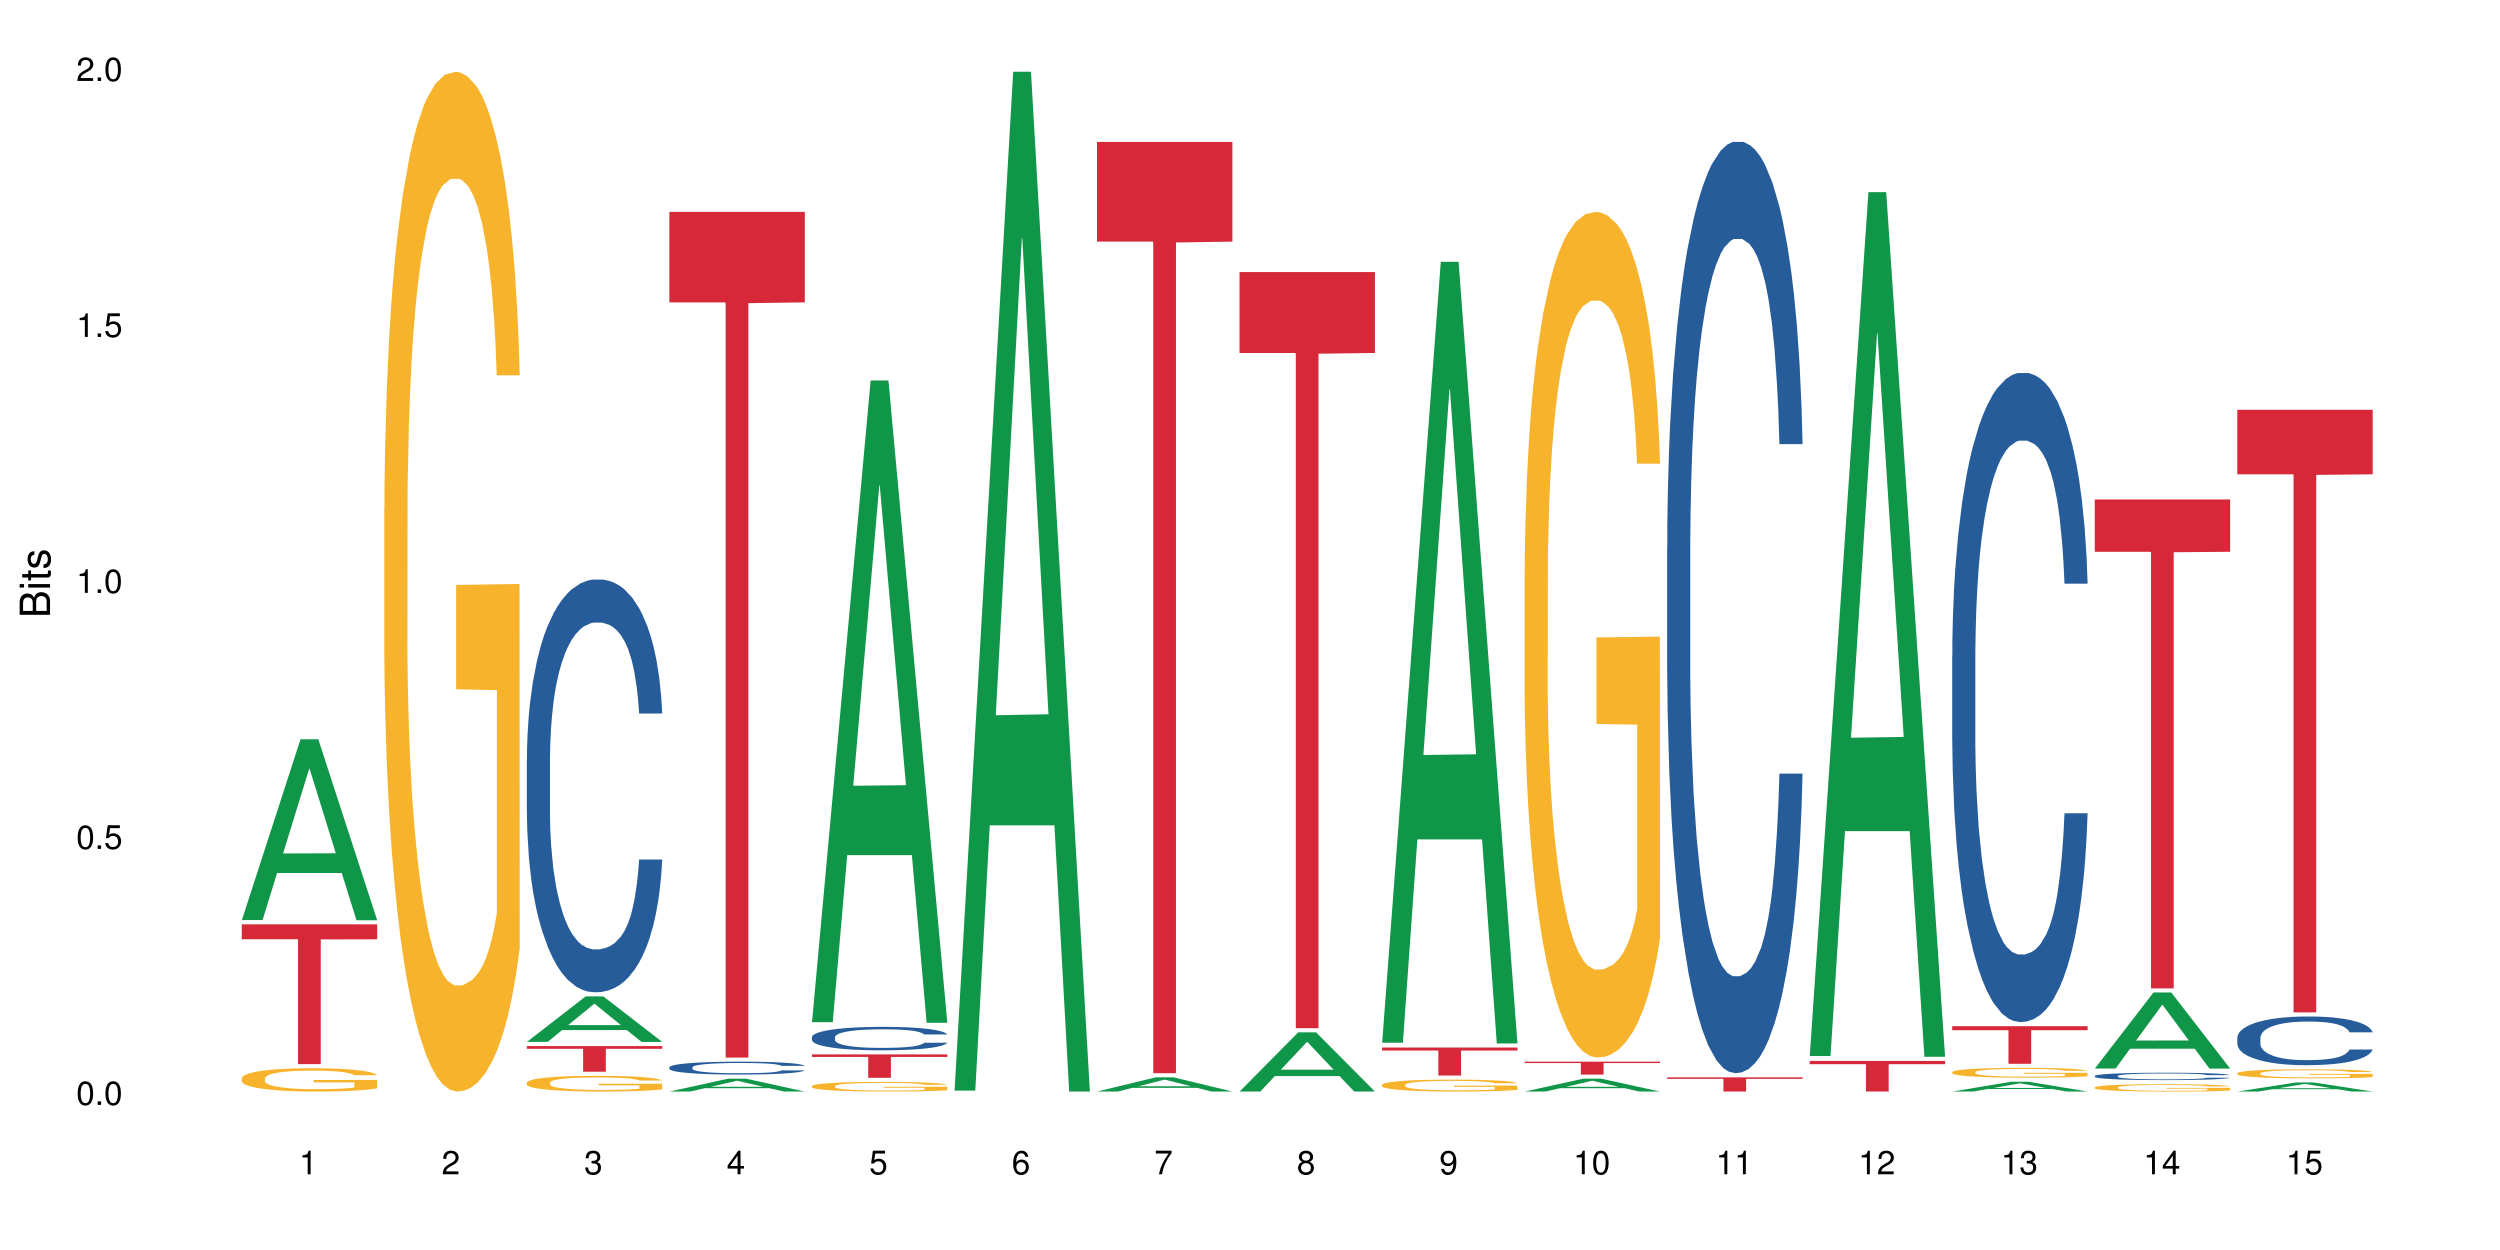 <?xml version="1.0" encoding="UTF-8"?>
<svg xmlns="http://www.w3.org/2000/svg" xmlns:xlink="http://www.w3.org/1999/xlink" width="720pt" height="360pt" viewBox="0 0 720 360" version="1.1">
<defs>
<g>
<symbol overflow="visible" id="glyph0-0">
<path style="stroke:none;" d=""/>
</symbol>
<symbol overflow="visible" id="glyph0-1">
<path style="stroke:none;" d="M 2.641 -6.797 C 2 -6.797 1.422 -6.531 1.078 -6.047 C 0.641 -5.453 0.406 -4.547 0.406 -3.297 C 0.406 -1 1.188 0.219 2.641 0.219 C 4.078 0.219 4.859 -1 4.859 -3.234 C 4.859 -4.562 4.656 -5.438 4.203 -6.047 C 3.844 -6.531 3.281 -6.797 2.641 -6.797 Z M 2.641 -6.047 C 3.547 -6.047 4 -5.125 4 -3.312 C 4 -1.375 3.562 -0.484 2.625 -0.484 C 1.734 -0.484 1.281 -1.422 1.281 -3.281 C 1.281 -5.141 1.734 -6.047 2.641 -6.047 Z M 2.641 -6.047 "/>
</symbol>
<symbol overflow="visible" id="glyph0-2">
<path style="stroke:none;" d="M 1.828 -1 L 0.828 -1 L 0.828 0 L 1.828 0 Z M 1.828 -1 "/>
</symbol>
<symbol overflow="visible" id="glyph0-3">
<path style="stroke:none;" d="M 4.562 -6.797 L 1.062 -6.797 L 0.547 -3.094 L 1.328 -3.094 C 1.719 -3.562 2.047 -3.734 2.578 -3.734 C 3.484 -3.734 4.062 -3.109 4.062 -2.094 C 4.062 -1.125 3.484 -0.531 2.578 -0.531 C 1.828 -0.531 1.375 -0.906 1.188 -1.672 L 0.328 -1.672 C 0.453 -1.109 0.547 -0.844 0.75 -0.594 C 1.125 -0.078 1.828 0.219 2.594 0.219 C 3.969 0.219 4.922 -0.781 4.922 -2.219 C 4.922 -3.562 4.031 -4.484 2.719 -4.484 C 2.25 -4.484 1.859 -4.359 1.469 -4.062 L 1.734 -5.969 L 4.562 -5.969 Z M 4.562 -6.797 "/>
</symbol>
<symbol overflow="visible" id="glyph0-4">
<path style="stroke:none;" d="M 2.484 -4.844 L 2.484 0 L 3.328 0 L 3.328 -6.797 L 2.766 -6.797 C 2.469 -5.75 2.281 -5.609 0.984 -5.453 L 0.984 -4.844 Z M 2.484 -4.844 "/>
</symbol>
<symbol overflow="visible" id="glyph0-5">
<path style="stroke:none;" d="M 4.859 -0.828 L 1.281 -0.828 C 1.359 -1.391 1.672 -1.75 2.5 -2.234 L 3.469 -2.75 C 4.406 -3.266 4.906 -3.969 4.906 -4.812 C 4.906 -5.375 4.672 -5.906 4.266 -6.266 C 3.859 -6.625 3.375 -6.797 2.719 -6.797 C 1.859 -6.797 1.219 -6.5 0.844 -5.922 C 0.609 -5.562 0.5 -5.125 0.484 -4.438 L 1.328 -4.438 C 1.359 -4.906 1.406 -5.188 1.531 -5.406 C 1.75 -5.812 2.188 -6.062 2.703 -6.062 C 3.469 -6.062 4.031 -5.516 4.031 -4.781 C 4.031 -4.25 3.719 -3.797 3.125 -3.438 L 2.234 -2.938 C 0.812 -2.141 0.406 -1.5 0.328 0 L 4.859 0 Z M 4.859 -0.828 "/>
</symbol>
<symbol overflow="visible" id="glyph0-6">
<path style="stroke:none;" d="M 2.125 -3.125 L 2.578 -3.125 C 3.516 -3.125 3.984 -2.703 3.984 -1.891 C 3.984 -1.031 3.469 -0.531 2.578 -0.531 C 1.656 -0.531 1.203 -0.984 1.156 -1.969 L 0.312 -1.969 C 0.344 -1.422 0.438 -1.078 0.609 -0.766 C 0.953 -0.109 1.625 0.219 2.547 0.219 C 3.953 0.219 4.859 -0.609 4.859 -1.906 C 4.859 -2.766 4.516 -3.25 3.703 -3.516 C 4.344 -3.766 4.656 -4.25 4.656 -4.938 C 4.656 -6.109 3.875 -6.797 2.578 -6.797 C 1.203 -6.797 0.484 -6.047 0.453 -4.609 L 1.297 -4.609 C 1.312 -5.016 1.344 -5.25 1.453 -5.453 C 1.641 -5.828 2.062 -6.062 2.594 -6.062 C 3.344 -6.062 3.797 -5.625 3.797 -4.906 C 3.797 -4.422 3.609 -4.141 3.25 -3.984 C 3.016 -3.891 2.719 -3.844 2.125 -3.844 Z M 2.125 -3.125 "/>
</symbol>
<symbol overflow="visible" id="glyph0-7">
<path style="stroke:none;" d="M 3.141 -1.625 L 3.141 0 L 3.984 0 L 3.984 -1.625 L 4.984 -1.625 L 4.984 -2.391 L 3.984 -2.391 L 3.984 -6.797 L 3.359 -6.797 L 0.266 -2.516 L 0.266 -1.625 Z M 3.141 -2.391 L 1 -2.391 L 3.141 -5.359 Z M 3.141 -2.391 "/>
</symbol>
<symbol overflow="visible" id="glyph0-8">
<path style="stroke:none;" d="M 4.781 -5.031 C 4.609 -6.141 3.891 -6.797 2.844 -6.797 C 2.094 -6.797 1.422 -6.438 1.031 -5.828 C 0.609 -5.172 0.406 -4.344 0.406 -3.094 C 0.406 -1.953 0.578 -1.234 0.984 -0.625 C 1.359 -0.078 1.953 0.219 2.703 0.219 C 3.984 0.219 4.922 -0.734 4.922 -2.078 C 4.922 -3.344 4.062 -4.234 2.844 -4.234 C 2.172 -4.234 1.641 -3.969 1.281 -3.469 C 1.281 -5.125 1.828 -6.047 2.797 -6.047 C 3.391 -6.047 3.797 -5.672 3.938 -5.031 Z M 2.734 -3.484 C 3.547 -3.484 4.062 -2.922 4.062 -2 C 4.062 -1.156 3.484 -0.531 2.703 -0.531 C 1.922 -0.531 1.328 -1.188 1.328 -2.047 C 1.328 -2.891 1.906 -3.484 2.734 -3.484 Z M 2.734 -3.484 "/>
</symbol>
<symbol overflow="visible" id="glyph0-9">
<path style="stroke:none;" d="M 4.984 -6.797 L 0.438 -6.797 L 0.438 -5.969 L 4.109 -5.969 C 2.5 -3.656 1.828 -2.234 1.328 0 L 2.219 0 C 2.594 -2.172 3.453 -4.047 4.984 -6.094 Z M 4.984 -6.797 "/>
</symbol>
<symbol overflow="visible" id="glyph0-10">
<path style="stroke:none;" d="M 3.75 -3.578 C 4.453 -4 4.688 -4.344 4.688 -4.984 C 4.688 -6.047 3.844 -6.797 2.641 -6.797 C 1.438 -6.797 0.594 -6.047 0.594 -4.984 C 0.594 -4.359 0.828 -4.016 1.516 -3.578 C 0.734 -3.203 0.359 -2.641 0.359 -1.891 C 0.359 -0.641 1.297 0.219 2.641 0.219 C 3.984 0.219 4.922 -0.641 4.922 -1.875 C 4.922 -2.641 4.531 -3.203 3.75 -3.578 Z M 2.641 -6.047 C 3.359 -6.047 3.812 -5.625 3.812 -4.969 C 3.812 -4.344 3.344 -3.922 2.641 -3.922 C 1.922 -3.922 1.453 -4.344 1.453 -4.984 C 1.453 -5.625 1.922 -6.047 2.641 -6.047 Z M 2.641 -3.203 C 3.484 -3.203 4.062 -2.672 4.062 -1.875 C 4.062 -1.062 3.484 -0.531 2.625 -0.531 C 1.797 -0.531 1.219 -1.078 1.219 -1.875 C 1.219 -2.672 1.797 -3.203 2.641 -3.203 Z M 2.641 -3.203 "/>
</symbol>
<symbol overflow="visible" id="glyph0-11">
<path style="stroke:none;" d="M 0.516 -1.547 C 0.672 -0.438 1.406 0.219 2.438 0.219 C 3.188 0.219 3.859 -0.141 4.266 -0.75 C 4.688 -1.406 4.891 -2.25 4.891 -3.484 C 4.891 -4.625 4.703 -5.359 4.312 -5.953 C 3.938 -6.5 3.344 -6.797 2.594 -6.797 C 1.297 -6.797 0.359 -5.844 0.359 -4.516 C 0.359 -3.25 1.234 -2.344 2.453 -2.344 C 3.094 -2.344 3.562 -2.578 4.016 -3.109 C 4 -1.453 3.469 -0.531 2.5 -0.531 C 1.906 -0.531 1.484 -0.906 1.359 -1.547 Z M 2.578 -6.062 C 3.375 -6.062 3.969 -5.406 3.969 -4.531 C 3.969 -3.688 3.375 -3.094 2.547 -3.094 C 1.734 -3.094 1.234 -3.672 1.234 -4.578 C 1.234 -5.438 1.797 -6.062 2.578 -6.062 Z M 2.578 -6.062 "/>
</symbol>
<symbol overflow="visible" id="glyph1-0">
<path style="stroke:none;" d=""/>
</symbol>
<symbol overflow="visible" id="glyph1-1">
<path style="stroke:none;" d="M 0 -0.953 L 0 -4.891 C 0 -5.719 -0.234 -6.344 -0.734 -6.797 C -1.188 -7.234 -1.812 -7.469 -2.5 -7.469 C -3.547 -7.469 -4.188 -7 -4.625 -5.875 C -4.984 -6.672 -5.641 -7.094 -6.531 -7.094 C -7.156 -7.094 -7.734 -6.859 -8.141 -6.391 C -8.562 -5.938 -8.75 -5.344 -8.75 -4.5 L -8.75 -0.953 Z M -4.984 -2.062 L -7.766 -2.062 L -7.766 -4.219 C -7.766 -4.844 -7.688 -5.203 -7.453 -5.5 C -7.219 -5.812 -6.859 -5.969 -6.375 -5.969 C -5.906 -5.969 -5.531 -5.812 -5.297 -5.5 C -5.062 -5.203 -4.984 -4.844 -4.984 -4.219 Z M -0.984 -2.062 L -4 -2.062 L -4 -4.781 C -4 -5.328 -3.859 -5.688 -3.578 -5.953 C -3.297 -6.219 -2.922 -6.359 -2.484 -6.359 C -2.062 -6.359 -1.688 -6.219 -1.406 -5.953 C -1.109 -5.688 -0.984 -5.328 -0.984 -4.781 Z M -0.984 -2.062 "/>
</symbol>
<symbol overflow="visible" id="glyph1-2">
<path style="stroke:none;" d="M -6.281 -1.797 L -6.281 -0.797 L 0 -0.797 L 0 -1.797 Z M -8.75 -1.797 L -8.75 -0.797 L -7.484 -0.797 L -7.484 -1.797 Z M -8.75 -1.797 "/>
</symbol>
<symbol overflow="visible" id="glyph1-3">
<path style="stroke:none;" d="M -6.281 -3.047 L -6.281 -2.016 L -8.016 -2.016 L -8.016 -1.016 L -6.281 -1.016 L -6.281 -0.172 L -5.469 -0.172 L -5.469 -1.016 L -0.719 -1.016 C -0.078 -1.016 0.281 -1.453 0.281 -2.234 C 0.281 -2.469 0.25 -2.719 0.188 -3.047 L -0.641 -3.047 C -0.609 -2.922 -0.594 -2.766 -0.594 -2.562 C -0.594 -2.141 -0.719 -2.016 -1.156 -2.016 L -5.469 -2.016 L -5.469 -3.047 Z M -6.281 -3.047 "/>
</symbol>
<symbol overflow="visible" id="glyph1-4">
<path style="stroke:none;" d="M -4.531 -5.25 C -5.766 -5.25 -6.469 -4.422 -6.469 -2.969 C -6.469 -1.516 -5.719 -0.562 -4.547 -0.562 C -3.562 -0.562 -3.094 -1.062 -2.734 -2.562 L -2.516 -3.484 C -2.344 -4.188 -2.094 -4.469 -1.625 -4.469 C -1.047 -4.469 -0.641 -3.875 -0.641 -3 C -0.641 -2.453 -0.797 -2 -1.062 -1.75 C -1.25 -1.594 -1.422 -1.531 -1.875 -1.469 L -1.875 -0.406 C -0.422 -0.453 0.281 -1.266 0.281 -2.922 C 0.281 -4.5 -0.5 -5.516 -1.719 -5.516 C -2.656 -5.516 -3.172 -4.984 -3.469 -3.734 L -3.703 -2.766 C -3.891 -1.953 -4.156 -1.609 -4.594 -1.609 C -5.172 -1.609 -5.547 -2.125 -5.547 -2.938 C -5.547 -3.75 -5.203 -4.172 -4.531 -4.203 Z M -4.531 -5.25 "/>
</symbol>
</g>
</defs>
<g id="surface25344">
<rect x="0" y="0" width="720" height="360" style="fill:rgb(100%,100%,100%);fill-opacity:1;stroke:none;"/>
<path style=" stroke:none;fill-rule:nonzero;fill:rgb(6.275%,58.824%,28.235%);fill-opacity:1;" d="M 69.629 264.977 L 69.672 264.93 L 86.547 212.914 L 91.672 212.914 L 108.629 265.027 L 102.668 265.027 L 98.418 251.422 L 79.797 251.422 L 75.629 264.977 L 69.629 264.977 L 81.586 245.797 L 96.711 245.746 L 89.172 221.426 L 89.086 221.379 L 89.004 221.523 L 81.547 245.746 L 81.586 245.797 Z M 69.629 264.977 "/>
<path style=" stroke:none;fill-rule:nonzero;fill:rgb(96.863%,70.196%,16.863%);fill-opacity:1;" d="M 69.629 310.531 L 69.676 310.523 L 69.676 310.402 L 69.867 310.125 L 70.344 309.746 L 70.961 309.434 L 71.625 309.188 L 72.055 309.059 L 72.77 308.875 L 73.387 308.742 L 74.957 308.465 L 76.953 308.207 L 78.047 308.098 L 79.285 307.992 L 81.043 307.875 L 81.852 307.832 L 84.324 307.734 L 87.133 307.672 L 90.223 307.656 L 91.648 307.66 L 93.598 307.688 L 96.262 307.754 L 97.785 307.816 L 98.973 307.875 L 100.211 307.957 L 101.73 308.078 L 103.16 308.227 L 104.301 308.371 L 105.441 308.555 L 106.391 308.754 L 107.199 308.969 L 107.914 309.227 L 108.344 309.441 L 108.629 309.656 L 102.016 309.656 L 101.637 309.441 L 101.207 309.273 L 100.496 309.07 L 99.781 308.926 L 99.066 308.809 L 97.738 308.648 L 96.594 308.551 L 95.168 308.465 L 93.789 308.41 L 92.219 308.371 L 91.27 308.359 L 88.746 308.359 L 86.465 308.402 L 85.133 308.453 L 84.184 308.5 L 82.852 308.594 L 82.043 308.668 L 81.566 308.715 L 80.141 308.906 L 79.188 309.078 L 78.664 309.195 L 78 309.379 L 77.523 309.543 L 77 309.789 L 76.715 309.973 L 76.336 310.391 L 76.289 311.496 L 76.43 311.727 L 76.715 311.98 L 77.098 312.199 L 77.668 312.434 L 78.238 312.609 L 79.234 312.852 L 80.094 313.008 L 80.758 313.113 L 82.043 313.277 L 82.566 313.336 L 83.801 313.445 L 85.086 313.531 L 86.656 313.605 L 87.844 313.641 L 89.746 313.672 L 92.172 313.672 L 95.027 313.633 L 96.832 313.586 L 98.07 313.535 L 98.879 313.492 L 99.875 313.426 L 100.59 313.363 L 101.258 313.297 L 102.062 313.191 L 102.062 311.727 L 90.316 311.723 L 90.316 311.035 L 108.578 311.027 L 108.629 313.426 L 107.629 313.59 L 106.391 313.75 L 105.203 313.875 L 103.965 313.977 L 102.207 314.094 L 100.781 314.168 L 98.594 314.254 L 96.594 314.309 L 94.504 314.348 L 92.648 314.363 L 90.461 314.371 L 88.512 314.359 L 86.418 314.32 L 84.754 314.273 L 83.23 314.211 L 81.711 314.133 L 79.809 314.004 L 78.57 313.898 L 77.285 313.77 L 76.004 313.617 L 74.859 313.449 L 74.102 313.32 L 73.34 313.176 L 72.531 312.992 L 71.77 312.781 L 71.199 312.594 L 70.676 312.379 L 70.297 312.176 L 69.914 311.898 L 69.723 311.68 L 69.629 311.488 Z M 69.629 310.531 "/>
<path style=" stroke:none;fill-rule:nonzero;fill:rgb(83.922%,15.686%,22.353%);fill-opacity:1;" d="M 69.629 266.207 L 108.629 266.207 L 108.629 270.516 L 92.375 270.555 L 92.375 306.477 L 85.836 306.477 L 85.836 270.59 L 85.742 270.516 L 69.629 270.516 Z M 69.629 266.207 "/>
<path style=" stroke:none;fill-rule:nonzero;fill:rgb(96.863%,70.196%,16.863%);fill-opacity:1;" d="M 110.68 146.461 L 110.727 146.191 L 110.727 140.828 L 110.918 128.758 L 111.395 112.129 L 112.012 98.449 L 112.676 87.719 L 113.105 82.086 L 113.82 74.039 L 114.438 68.141 L 116.008 56.07 L 118.004 44.805 L 119.098 39.977 L 120.336 35.414 L 122.094 30.32 L 122.902 28.441 L 125.375 24.148 L 128.18 21.469 L 131.273 20.664 L 132.699 20.93 L 134.648 22.004 L 137.312 24.953 L 138.836 27.637 L 140.023 30.32 L 141.262 33.805 L 142.781 39.172 L 144.207 45.609 L 145.352 52.047 L 146.492 60.094 L 147.441 68.676 L 148.25 78.062 L 148.965 89.328 L 149.395 98.715 L 149.68 108.105 L 143.066 108.105 L 142.688 98.715 L 142.258 91.477 L 141.547 82.625 L 140.832 76.188 L 140.117 71.09 L 138.789 64.117 L 137.645 59.824 L 136.219 56.07 L 134.84 53.656 L 133.27 52.047 L 132.32 51.508 L 129.797 51.508 L 127.516 53.387 L 126.184 55.531 L 125.234 57.68 L 123.902 61.703 L 123.094 64.922 L 122.617 67.066 L 121.191 75.383 L 120.238 82.891 L 119.715 87.988 L 119.051 96.035 L 118.574 103.277 L 118.051 114.004 L 117.766 122.051 L 117.387 140.293 L 117.34 188.574 L 117.48 198.766 L 117.766 209.762 L 118.148 219.418 L 118.719 229.609 L 119.289 237.391 L 120.285 247.852 L 121.145 254.824 L 121.809 259.383 L 123.094 266.625 L 123.617 269.039 L 124.852 273.867 L 126.137 277.625 L 127.707 280.844 L 128.895 282.453 L 130.797 283.793 L 133.223 283.793 L 136.078 282.184 L 137.883 280.039 L 139.121 277.891 L 139.93 276.016 L 140.926 273.062 L 141.641 270.383 L 142.305 267.43 L 143.113 262.871 L 143.113 198.766 L 131.367 198.496 L 131.367 168.457 L 149.629 168.188 L 149.68 273.062 L 148.68 280.305 L 147.441 287.281 L 146.254 292.645 L 145.016 297.203 L 143.258 302.301 L 141.832 305.52 L 139.645 309.273 L 137.645 311.688 L 135.555 313.297 L 133.699 314.102 L 131.512 314.371 L 129.562 313.836 L 127.469 312.227 L 125.805 310.078 L 124.281 307.398 L 122.762 303.91 L 120.859 298.277 L 119.621 293.719 L 118.336 288.086 L 117.055 281.379 L 115.91 274.137 L 115.152 268.504 L 114.391 262.066 L 113.582 254.02 L 112.82 244.898 L 112.25 236.586 L 111.727 227.195 L 111.348 218.344 L 110.965 206.277 L 110.773 196.621 L 110.68 188.305 Z M 110.68 146.461 "/>
<path style=" stroke:none;fill-rule:nonzero;fill:rgb(6.275%,58.824%,28.235%);fill-opacity:1;" d="M 151.73 300.066 L 151.773 300.055 L 168.648 286.969 L 173.77 286.969 L 190.73 300.078 L 184.77 300.078 L 180.52 296.656 L 161.898 296.656 L 157.73 300.066 L 151.73 300.066 L 163.688 295.242 L 178.812 295.227 L 171.27 289.109 L 171.188 289.098 L 171.105 289.133 L 163.648 295.227 L 163.688 295.242 Z M 151.73 300.066 "/>
<path style=" stroke:none;fill-rule:nonzero;fill:rgb(14.51%,36.078%,60%);fill-opacity:1;" d="M 151.73 218.637 L 151.777 218.531 L 151.777 215.922 L 151.922 211.793 L 152.254 206.578 L 152.586 202.992 L 153.441 196.582 L 154.633 190.387 L 155.867 185.605 L 156.773 182.781 L 157.582 180.609 L 159.434 176.59 L 160.625 174.523 L 161.91 172.676 L 163.477 170.832 L 164.617 169.742 L 167.188 168.004 L 169.09 167.246 L 170.562 166.918 L 173.75 166.918 L 175.652 167.352 L 177.031 167.895 L 178.555 168.766 L 179.84 169.742 L 182.074 172.133 L 184.07 175.176 L 184.973 176.914 L 186.402 180.281 L 187.496 183.543 L 188.254 186.367 L 189.113 190.387 L 189.871 195.277 L 190.445 200.82 L 190.73 205.492 L 184.07 205.492 L 183.738 201.145 L 183.355 197.777 L 182.645 193.32 L 181.93 190.172 L 180.934 187.02 L 180.027 184.957 L 178.793 182.891 L 177.699 181.586 L 176.555 180.609 L 175.461 179.957 L 173.371 179.305 L 170.945 179.305 L 170.039 179.523 L 168.188 180.391 L 167.188 181.152 L 165.762 182.672 L 164.762 184.086 L 163.574 186.258 L 162.766 188.105 L 161.766 190.93 L 161.051 193.43 L 160.242 197.016 L 159.77 199.734 L 159.34 202.773 L 158.961 206.359 L 158.676 210.164 L 158.484 214.184 L 158.391 218.094 L 158.391 234.938 L 158.484 238.848 L 158.723 243.41 L 159.34 250.039 L 160.242 255.797 L 161.289 260.363 L 162.289 263.621 L 162.859 265.145 L 163.621 266.883 L 164.809 269.055 L 166.52 271.227 L 167.52 272.098 L 169.043 272.965 L 170.613 273.402 L 172.703 273.402 L 174.559 272.965 L 175.797 272.422 L 177.078 271.555 L 178.84 269.707 L 179.934 267.969 L 180.883 265.902 L 181.598 263.84 L 182.074 262.102 L 182.785 258.734 L 183.355 255.039 L 183.785 251.234 L 184.07 247.539 L 190.73 247.539 L 190.445 251.887 L 190.016 256.125 L 189.586 259.277 L 188.922 263.078 L 188.16 266.445 L 187.066 270.25 L 186.164 272.75 L 184.973 275.465 L 183.879 277.531 L 182.691 279.379 L 180.934 281.551 L 179.789 282.637 L 178.555 283.613 L 177.078 284.484 L 175.227 285.246 L 173.227 285.68 L 171.371 285.789 L 169.375 285.57 L 167.902 285.137 L 165.949 284.156 L 163.523 282.203 L 161.766 280.137 L 160.387 278.074 L 159.199 275.898 L 157.867 272.965 L 156.152 268.184 L 155.105 264.492 L 154.395 261.449 L 153.586 257.211 L 153.016 253.41 L 152.348 247.324 L 151.875 239.609 L 151.73 233.633 Z M 151.73 218.637 "/>
<path style=" stroke:none;fill-rule:nonzero;fill:rgb(96.863%,70.196%,16.863%);fill-opacity:1;" d="M 151.73 311.777 L 151.777 311.773 L 151.777 311.691 L 151.969 311.504 L 152.445 311.246 L 153.062 311.035 L 153.727 310.871 L 154.156 310.781 L 154.871 310.656 L 155.488 310.566 L 157.059 310.379 L 159.055 310.207 L 160.148 310.133 L 161.387 310.062 L 163.145 309.984 L 163.953 309.953 L 166.426 309.887 L 169.23 309.848 L 172.324 309.832 L 173.75 309.836 L 175.699 309.855 L 178.363 309.898 L 179.887 309.941 L 181.074 309.984 L 182.312 310.035 L 183.832 310.121 L 185.258 310.219 L 186.402 310.32 L 187.543 310.441 L 188.492 310.574 L 189.301 310.719 L 190.016 310.895 L 190.445 311.039 L 190.73 311.184 L 184.117 311.184 L 183.738 311.039 L 183.309 310.926 L 182.598 310.789 L 181.883 310.691 L 181.168 310.613 L 179.84 310.504 L 178.695 310.438 L 177.27 310.379 L 175.891 310.344 L 174.32 310.32 L 173.371 310.309 L 170.848 310.309 L 168.566 310.34 L 167.234 310.371 L 166.285 310.406 L 164.953 310.469 L 164.145 310.516 L 163.668 310.551 L 162.242 310.68 L 161.289 310.793 L 160.766 310.875 L 160.102 310.996 L 159.625 311.109 L 159.102 311.277 L 158.816 311.398 L 158.438 311.68 L 158.391 312.426 L 158.531 312.586 L 158.816 312.754 L 159.199 312.902 L 159.77 313.062 L 160.34 313.18 L 161.336 313.344 L 162.195 313.449 L 162.859 313.52 L 164.145 313.633 L 164.668 313.672 L 165.902 313.746 L 167.188 313.805 L 168.758 313.852 L 169.945 313.879 L 171.848 313.898 L 174.273 313.898 L 177.129 313.875 L 178.934 313.84 L 180.172 313.809 L 180.98 313.777 L 181.977 313.734 L 182.691 313.691 L 183.355 313.645 L 184.164 313.574 L 184.164 312.586 L 172.418 312.582 L 172.418 312.117 L 190.68 312.113 L 190.73 313.734 L 189.73 313.844 L 188.492 313.953 L 187.305 314.035 L 186.066 314.105 L 184.309 314.184 L 182.883 314.234 L 180.695 314.293 L 178.695 314.328 L 176.605 314.355 L 174.75 314.367 L 172.562 314.371 L 170.613 314.363 L 168.52 314.336 L 166.855 314.305 L 165.332 314.262 L 163.812 314.211 L 161.91 314.121 L 160.672 314.051 L 159.387 313.965 L 158.105 313.859 L 156.961 313.75 L 156.203 313.664 L 155.441 313.562 L 154.633 313.438 L 153.871 313.297 L 153.301 313.168 L 152.777 313.023 L 152.398 312.887 L 152.016 312.699 L 151.824 312.551 L 151.73 312.422 Z M 151.73 311.777 "/>
<path style=" stroke:none;fill-rule:nonzero;fill:rgb(83.922%,15.686%,22.353%);fill-opacity:1;" d="M 151.73 301.258 L 190.73 301.258 L 190.73 302.051 L 174.477 302.059 L 174.477 308.652 L 167.938 308.652 L 167.938 302.062 L 167.84 302.051 L 151.73 302.051 Z M 151.73 301.258 "/>
<path style=" stroke:none;fill-rule:nonzero;fill:rgb(6.275%,58.824%,28.235%);fill-opacity:1;" d="M 192.781 314.367 L 192.824 314.363 L 209.695 310.656 L 214.82 310.656 L 231.781 314.371 L 225.82 314.371 L 221.57 313.402 L 202.949 313.402 L 198.781 314.367 L 192.781 314.367 L 204.738 313 L 219.863 312.996 L 212.32 311.262 L 212.238 311.258 L 212.156 311.27 L 204.699 312.996 L 204.738 313 Z M 192.781 314.367 "/>
<path style=" stroke:none;fill-rule:nonzero;fill:rgb(14.51%,36.078%,60%);fill-opacity:1;" d="M 192.781 307.375 L 192.828 307.375 L 192.828 307.293 L 192.973 307.164 L 193.305 307 L 193.637 306.887 L 194.492 306.688 L 195.684 306.492 L 196.918 306.344 L 197.824 306.258 L 198.633 306.188 L 200.484 306.062 L 201.676 305.996 L 202.957 305.941 L 204.527 305.883 L 205.668 305.848 L 208.238 305.793 L 210.141 305.77 L 211.613 305.762 L 214.801 305.762 L 216.703 305.773 L 218.082 305.789 L 219.605 305.816 L 220.887 305.848 L 223.125 305.922 L 225.121 306.02 L 226.023 306.074 L 227.453 306.18 L 228.547 306.281 L 229.305 306.367 L 230.164 306.492 L 230.922 306.648 L 231.496 306.82 L 231.781 306.965 L 225.121 306.965 L 224.789 306.828 L 224.406 306.727 L 223.695 306.586 L 222.98 306.488 L 221.984 306.387 L 221.078 306.324 L 219.844 306.258 L 218.75 306.219 L 217.605 306.188 L 216.512 306.168 L 214.422 306.148 L 211.996 306.148 L 211.09 306.152 L 209.238 306.18 L 208.238 306.207 L 206.812 306.254 L 205.812 306.297 L 204.625 306.363 L 203.816 306.422 L 202.816 306.512 L 202.102 306.59 L 201.293 306.699 L 200.82 306.785 L 200.391 306.883 L 200.012 306.992 L 199.727 307.113 L 199.535 307.238 L 199.441 307.359 L 199.441 307.887 L 199.535 308.008 L 199.773 308.152 L 200.391 308.359 L 201.293 308.539 L 202.34 308.68 L 203.34 308.781 L 203.91 308.832 L 204.672 308.883 L 205.859 308.953 L 207.57 309.02 L 208.57 309.047 L 210.094 309.074 L 211.664 309.09 L 213.754 309.09 L 215.609 309.074 L 216.848 309.059 L 218.129 309.031 L 219.891 308.973 L 220.984 308.918 L 221.934 308.855 L 222.648 308.789 L 223.125 308.734 L 223.836 308.629 L 224.406 308.516 L 224.836 308.395 L 225.121 308.281 L 231.781 308.281 L 231.496 308.418 L 231.066 308.547 L 230.637 308.648 L 229.973 308.766 L 229.211 308.871 L 228.117 308.988 L 227.215 309.066 L 226.023 309.152 L 224.93 309.219 L 223.742 309.273 L 221.984 309.344 L 220.84 309.379 L 219.605 309.406 L 218.129 309.434 L 216.277 309.457 L 214.277 309.473 L 212.422 309.477 L 210.426 309.469 L 208.953 309.457 L 207 309.426 L 204.574 309.363 L 202.816 309.301 L 201.438 309.234 L 200.25 309.168 L 198.918 309.074 L 197.203 308.926 L 196.156 308.809 L 195.445 308.715 L 194.637 308.582 L 194.066 308.465 L 193.398 308.273 L 192.926 308.031 L 192.781 307.844 Z M 192.781 307.375 "/>
<path style=" stroke:none;fill-rule:nonzero;fill:rgb(83.922%,15.686%,22.353%);fill-opacity:1;" d="M 192.781 61.012 L 231.781 61.012 L 231.781 87.082 L 215.527 87.312 L 215.527 304.582 L 208.988 304.582 L 208.988 87.543 L 208.891 87.082 L 192.781 87.082 Z M 192.781 61.012 "/>
<path style=" stroke:none;fill-rule:nonzero;fill:rgb(6.275%,58.824%,28.235%);fill-opacity:1;" d="M 233.832 294.391 L 233.875 294.219 L 250.746 109.574 L 255.871 109.574 L 272.832 294.566 L 266.871 294.566 L 262.621 246.277 L 244 246.277 L 239.832 294.391 L 233.832 294.391 L 245.789 226.301 L 260.914 226.129 L 253.371 139.797 L 253.289 139.625 L 253.207 140.145 L 245.75 226.129 L 245.789 226.301 Z M 233.832 294.391 "/>
<path style=" stroke:none;fill-rule:nonzero;fill:rgb(14.51%,36.078%,60%);fill-opacity:1;" d="M 233.832 298.68 L 233.879 298.672 L 233.879 298.523 L 234.023 298.289 L 234.355 297.996 L 234.688 297.793 L 235.543 297.426 L 236.734 297.074 L 237.969 296.805 L 238.875 296.645 L 239.684 296.52 L 241.535 296.293 L 242.727 296.176 L 244.008 296.07 L 245.578 295.965 L 246.719 295.906 L 249.289 295.805 L 251.191 295.762 L 252.664 295.746 L 255.852 295.746 L 257.754 295.77 L 259.133 295.801 L 260.656 295.852 L 261.938 295.906 L 264.176 296.039 L 266.172 296.215 L 267.074 296.312 L 268.504 296.504 L 269.598 296.688 L 270.355 296.848 L 271.215 297.074 L 271.973 297.352 L 272.543 297.668 L 272.832 297.934 L 266.172 297.934 L 265.84 297.688 L 265.457 297.496 L 264.746 297.242 L 264.031 297.062 L 263.031 296.887 L 262.129 296.77 L 260.895 296.652 L 259.801 296.578 L 258.656 296.52 L 257.562 296.484 L 255.473 296.449 L 253.047 296.449 L 252.141 296.461 L 250.289 296.508 L 249.289 296.551 L 247.863 296.637 L 246.863 296.719 L 245.676 296.844 L 244.867 296.945 L 243.867 297.105 L 243.152 297.25 L 242.344 297.453 L 241.871 297.605 L 241.441 297.777 L 241.062 297.98 L 240.777 298.199 L 240.586 298.426 L 240.492 298.648 L 240.492 299.602 L 240.586 299.824 L 240.824 300.082 L 241.441 300.461 L 242.344 300.785 L 243.391 301.047 L 244.391 301.23 L 244.961 301.316 L 245.723 301.414 L 246.91 301.539 L 248.621 301.66 L 249.621 301.711 L 251.145 301.762 L 252.711 301.785 L 254.805 301.785 L 256.66 301.762 L 257.898 301.73 L 259.18 301.68 L 260.941 301.574 L 262.035 301.477 L 262.984 301.359 L 263.699 301.242 L 264.176 301.145 L 264.887 300.953 L 265.457 300.742 L 265.887 300.527 L 266.172 300.316 L 272.832 300.316 L 272.543 300.566 L 272.117 300.805 L 271.688 300.984 L 271.023 301.199 L 270.262 301.391 L 269.168 301.605 L 268.266 301.746 L 267.074 301.902 L 265.98 302.02 L 264.793 302.125 L 263.031 302.246 L 261.891 302.309 L 260.656 302.363 L 259.18 302.414 L 257.324 302.457 L 255.328 302.48 L 253.473 302.488 L 251.477 302.477 L 250.004 302.449 L 248.051 302.395 L 245.625 302.285 L 243.867 302.168 L 242.488 302.051 L 241.297 301.926 L 239.969 301.762 L 238.254 301.488 L 237.207 301.281 L 236.496 301.105 L 235.688 300.867 L 235.117 300.652 L 234.449 300.305 L 233.977 299.867 L 233.832 299.527 Z M 233.832 298.68 "/>
<path style=" stroke:none;fill-rule:nonzero;fill:rgb(96.863%,70.196%,16.863%);fill-opacity:1;" d="M 233.832 312.781 L 233.879 312.777 L 233.879 312.727 L 234.07 312.613 L 234.547 312.457 L 235.164 312.324 L 235.828 312.223 L 236.258 312.172 L 236.973 312.094 L 237.59 312.039 L 239.16 311.926 L 241.156 311.816 L 242.25 311.773 L 243.488 311.73 L 245.246 311.68 L 246.055 311.664 L 248.527 311.621 L 251.332 311.598 L 254.426 311.59 L 255.852 311.59 L 257.801 311.602 L 260.465 311.629 L 261.988 311.656 L 263.176 311.68 L 264.414 311.715 L 265.934 311.766 L 267.359 311.824 L 268.504 311.887 L 269.645 311.961 L 270.594 312.043 L 271.402 312.133 L 272.117 312.238 L 272.543 312.328 L 272.832 312.418 L 266.219 312.418 L 265.84 312.328 L 265.41 312.258 L 264.699 312.176 L 263.984 312.113 L 263.27 312.066 L 261.938 312 L 260.797 311.961 L 259.371 311.926 L 257.992 311.902 L 256.422 311.887 L 255.473 311.883 L 252.949 311.883 L 250.668 311.898 L 249.336 311.918 L 248.387 311.941 L 247.055 311.977 L 246.246 312.008 L 245.77 312.027 L 244.344 312.105 L 243.391 312.18 L 242.867 312.227 L 242.203 312.305 L 241.727 312.371 L 241.203 312.473 L 240.918 312.551 L 240.539 312.723 L 240.492 313.18 L 240.633 313.277 L 240.918 313.379 L 241.297 313.473 L 241.871 313.566 L 242.441 313.641 L 243.438 313.742 L 244.297 313.809 L 244.961 313.852 L 246.246 313.918 L 246.77 313.941 L 248.004 313.988 L 249.289 314.023 L 250.859 314.055 L 252.047 314.07 L 253.949 314.082 L 256.375 314.082 L 259.227 314.066 L 261.035 314.047 L 262.273 314.023 L 263.082 314.008 L 264.078 313.98 L 264.793 313.953 L 265.457 313.926 L 266.266 313.883 L 266.266 313.277 L 254.52 313.273 L 254.52 312.988 L 272.781 312.984 L 272.832 313.98 L 271.832 314.047 L 270.594 314.113 L 269.406 314.164 L 268.168 314.207 L 266.41 314.258 L 264.984 314.285 L 262.797 314.324 L 260.797 314.344 L 258.707 314.359 L 256.852 314.367 L 254.664 314.371 L 252.711 314.367 L 250.621 314.352 L 248.957 314.328 L 247.434 314.305 L 245.91 314.273 L 244.008 314.219 L 242.773 314.176 L 241.488 314.121 L 240.203 314.059 L 239.062 313.988 L 238.301 313.938 L 237.543 313.875 L 236.734 313.801 L 235.973 313.711 L 235.402 313.633 L 234.879 313.547 L 234.496 313.461 L 234.117 313.348 L 233.926 313.254 L 233.832 313.176 Z M 233.832 312.781 "/>
<path style=" stroke:none;fill-rule:nonzero;fill:rgb(83.922%,15.686%,22.353%);fill-opacity:1;" d="M 233.832 303.668 L 272.832 303.668 L 272.832 304.391 L 256.578 304.395 L 256.578 310.41 L 250.039 310.41 L 250.039 304.402 L 249.941 304.391 L 233.832 304.391 Z M 233.832 303.668 "/>
<path style=" stroke:none;fill-rule:nonzero;fill:rgb(6.275%,58.824%,28.235%);fill-opacity:1;" d="M 274.883 314.094 L 274.926 313.82 L 291.797 20.664 L 296.922 20.664 L 313.883 314.371 L 307.922 314.371 L 303.672 237.703 L 285.051 237.703 L 280.883 314.094 L 274.883 314.094 L 286.84 205.988 L 301.965 205.711 L 294.422 68.648 L 294.34 68.375 L 294.258 69.199 L 286.801 205.711 L 286.84 205.988 Z M 274.883 314.094 "/>
<path style=" stroke:none;fill-rule:nonzero;fill:rgb(6.275%,58.824%,28.235%);fill-opacity:1;" d="M 315.934 314.367 L 315.977 314.363 L 332.848 310.27 L 337.973 310.27 L 354.93 314.371 L 348.973 314.371 L 344.723 313.301 L 326.102 313.301 L 321.934 314.367 L 315.934 314.367 L 327.891 312.855 L 343.016 312.852 L 335.473 310.938 L 335.391 310.934 L 335.309 310.945 L 327.848 312.852 L 327.891 312.855 Z M 315.934 314.367 "/>
<path style=" stroke:none;fill-rule:nonzero;fill:rgb(83.922%,15.686%,22.353%);fill-opacity:1;" d="M 315.934 40.879 L 354.93 40.879 L 354.93 69.586 L 338.68 69.84 L 338.68 309.09 L 332.141 309.09 L 332.141 70.09 L 332.043 69.586 L 315.934 69.586 Z M 315.934 40.879 "/>
<path style=" stroke:none;fill-rule:nonzero;fill:rgb(6.275%,58.824%,28.235%);fill-opacity:1;" d="M 356.984 314.355 L 357.027 314.34 L 373.898 297.305 L 379.023 297.305 L 395.98 314.371 L 390.023 314.371 L 385.773 309.914 L 367.148 309.914 L 362.984 314.355 L 356.984 314.355 L 368.941 308.074 L 384.066 308.059 L 376.523 300.094 L 376.441 300.078 L 376.359 300.125 L 368.898 308.059 L 368.941 308.074 Z M 356.984 314.355 "/>
<path style=" stroke:none;fill-rule:nonzero;fill:rgb(83.922%,15.686%,22.353%);fill-opacity:1;" d="M 356.984 78.348 L 395.98 78.348 L 395.98 101.66 L 379.73 101.863 L 379.73 296.125 L 373.191 296.125 L 373.191 102.07 L 373.094 101.66 L 356.984 101.66 Z M 356.984 78.348 "/>
<path style=" stroke:none;fill-rule:nonzero;fill:rgb(6.275%,58.824%,28.235%);fill-opacity:1;" d="M 398.035 300.305 L 398.078 300.094 L 414.949 75.395 L 420.074 75.395 L 437.031 300.516 L 431.074 300.516 L 426.824 241.75 L 408.199 241.75 L 404.035 300.305 L 398.035 300.305 L 409.992 217.441 L 425.117 217.23 L 417.574 112.172 L 417.492 111.961 L 417.41 112.598 L 409.949 217.23 L 409.992 217.441 Z M 398.035 300.305 "/>
<path style=" stroke:none;fill-rule:nonzero;fill:rgb(96.863%,70.196%,16.863%);fill-opacity:1;" d="M 398.035 312.406 L 398.082 312.402 L 398.082 312.34 L 398.273 312.199 L 398.75 312.004 L 399.367 311.844 L 400.031 311.719 L 400.461 311.652 L 401.172 311.559 L 401.793 311.488 L 403.363 311.348 L 405.359 311.215 L 406.453 311.156 L 407.688 311.105 L 409.449 311.043 L 410.258 311.023 L 412.73 310.973 L 415.535 310.941 L 418.629 310.934 L 420.055 310.934 L 422.004 310.949 L 424.668 310.98 L 426.191 311.012 L 427.379 311.043 L 428.613 311.086 L 430.137 311.148 L 431.562 311.223 L 432.707 311.301 L 433.848 311.395 L 434.797 311.492 L 435.605 311.605 L 436.32 311.734 L 436.746 311.844 L 437.031 311.957 L 430.422 311.957 L 430.043 311.844 L 429.613 311.762 L 428.902 311.656 L 428.188 311.582 L 427.473 311.523 L 426.141 311.441 L 425 311.391 L 423.574 311.348 L 422.195 311.316 L 420.625 311.301 L 419.676 311.293 L 417.152 311.293 L 414.871 311.316 L 413.539 311.34 L 412.586 311.363 L 411.258 311.414 L 410.449 311.449 L 409.973 311.477 L 408.547 311.574 L 407.594 311.66 L 407.07 311.719 L 406.406 311.812 L 405.93 311.898 L 405.406 312.023 L 405.121 312.117 L 404.742 312.332 L 404.691 312.898 L 404.836 313.016 L 405.121 313.145 L 405.5 313.258 L 406.07 313.379 L 406.645 313.469 L 407.641 313.594 L 408.496 313.672 L 409.164 313.727 L 410.449 313.812 L 410.973 313.84 L 412.207 313.895 L 413.492 313.941 L 415.062 313.977 L 416.25 313.996 L 418.152 314.012 L 420.578 314.012 L 423.43 313.992 L 425.238 313.969 L 426.477 313.945 L 427.285 313.922 L 428.281 313.887 L 428.996 313.855 L 429.66 313.82 L 430.469 313.77 L 430.469 313.016 L 418.723 313.016 L 418.723 312.664 L 436.984 312.66 L 437.031 313.887 L 436.035 313.973 L 434.797 314.055 L 433.609 314.117 L 432.371 314.168 L 430.613 314.23 L 429.188 314.266 L 427 314.312 L 425 314.34 L 422.906 314.359 L 421.055 314.367 L 418.867 314.371 L 416.914 314.363 L 414.824 314.344 L 413.16 314.32 L 411.637 314.289 L 410.113 314.25 L 408.211 314.184 L 406.977 314.129 L 405.691 314.062 L 404.406 313.984 L 403.266 313.898 L 402.504 313.832 L 401.746 313.758 L 400.938 313.664 L 400.176 313.559 L 399.605 313.461 L 399.082 313.352 L 398.699 313.246 L 398.32 313.105 L 398.129 312.992 L 398.035 312.895 Z M 398.035 312.406 "/>
<path style=" stroke:none;fill-rule:nonzero;fill:rgb(83.922%,15.686%,22.353%);fill-opacity:1;" d="M 398.035 301.695 L 437.031 301.695 L 437.031 302.559 L 420.781 302.566 L 420.781 309.754 L 414.242 309.754 L 414.242 302.574 L 414.145 302.559 L 398.035 302.559 Z M 398.035 301.695 "/>
<path style=" stroke:none;fill-rule:nonzero;fill:rgb(6.275%,58.824%,28.235%);fill-opacity:1;" d="M 439.086 314.367 L 439.129 314.363 L 456 310.656 L 461.125 310.656 L 478.082 314.371 L 472.125 314.371 L 467.875 313.402 L 449.25 313.402 L 445.086 314.367 L 439.086 314.367 L 451.043 313 L 466.168 312.996 L 458.625 311.262 L 458.543 311.258 L 458.461 311.27 L 451 312.996 L 451.043 313 Z M 439.086 314.367 "/>
<path style=" stroke:none;fill-rule:nonzero;fill:rgb(96.863%,70.196%,16.863%);fill-opacity:1;" d="M 439.086 165.336 L 439.133 165.113 L 439.133 160.664 L 439.324 150.652 L 439.801 136.863 L 440.418 125.52 L 441.082 116.621 L 441.512 111.949 L 442.223 105.277 L 442.844 100.383 L 444.41 90.375 L 446.41 81.031 L 447.504 77.027 L 448.738 73.246 L 450.5 69.02 L 451.309 67.461 L 453.781 63.902 L 456.586 61.68 L 459.68 61.012 L 461.105 61.234 L 463.055 62.125 L 465.719 64.57 L 467.242 66.797 L 468.43 69.02 L 469.664 71.91 L 471.188 76.359 L 472.613 81.699 L 473.754 87.035 L 474.898 93.711 L 475.848 100.828 L 476.656 108.613 L 477.371 117.957 L 477.797 125.742 L 478.082 133.527 L 471.473 133.527 L 471.094 125.742 L 470.664 119.734 L 469.949 112.395 L 469.238 107.055 L 468.523 102.828 L 467.191 97.047 L 466.051 93.488 L 464.625 90.375 L 463.246 88.371 L 461.676 87.035 L 460.727 86.594 L 458.203 86.594 L 455.922 88.148 L 454.59 89.93 L 453.637 91.707 L 452.309 95.043 L 451.5 97.715 L 451.023 99.492 L 449.598 106.391 L 448.645 112.617 L 448.121 116.844 L 447.457 123.516 L 446.98 129.523 L 446.457 138.418 L 446.172 145.094 L 445.793 160.219 L 445.742 200.258 L 445.887 208.711 L 446.172 217.832 L 446.551 225.836 L 447.121 234.289 L 447.695 240.742 L 448.691 249.418 L 449.547 255.199 L 450.215 258.98 L 451.5 264.988 L 452.02 266.988 L 453.258 270.992 L 454.543 274.105 L 456.113 276.777 L 457.301 278.109 L 459.203 279.223 L 461.629 279.223 L 464.48 277.887 L 466.289 276.109 L 467.527 274.328 L 468.336 272.773 L 469.332 270.324 L 470.047 268.102 L 470.711 265.652 L 471.52 261.871 L 471.52 208.711 L 459.773 208.488 L 459.773 183.574 L 478.035 183.352 L 478.082 270.324 L 477.086 276.332 L 475.848 282.113 L 474.66 286.562 L 473.422 290.344 L 471.664 294.57 L 470.238 297.242 L 468.047 300.355 L 466.051 302.355 L 463.957 303.691 L 462.105 304.359 L 459.918 304.582 L 457.965 304.137 L 455.875 302.801 L 454.211 301.023 L 452.688 298.797 L 451.164 295.906 L 449.262 291.234 L 448.027 287.453 L 446.742 282.781 L 445.457 277.223 L 444.316 271.215 L 443.555 266.543 L 442.797 261.207 L 441.988 254.531 L 441.227 246.969 L 440.656 240.074 L 440.133 232.289 L 439.75 224.949 L 439.371 214.938 L 439.18 206.93 L 439.086 200.035 Z M 439.086 165.336 "/>
<path style=" stroke:none;fill-rule:nonzero;fill:rgb(83.922%,15.686%,22.353%);fill-opacity:1;" d="M 439.086 305.762 L 478.082 305.762 L 478.082 306.156 L 461.832 306.16 L 461.832 309.477 L 455.293 309.477 L 455.293 306.164 L 455.195 306.156 L 439.086 306.156 Z M 439.086 305.762 "/>
<path style=" stroke:none;fill-rule:nonzero;fill:rgb(14.51%,36.078%,60%);fill-opacity:1;" d="M 480.137 157.578 L 480.184 157.332 L 480.184 151.445 L 480.328 142.129 L 480.66 130.363 L 480.992 122.273 L 481.848 107.809 L 483.039 93.832 L 484.273 83.047 L 485.176 76.672 L 485.984 71.77 L 487.84 62.695 L 489.031 58.039 L 490.312 53.871 L 491.883 49.703 L 493.023 47.25 L 495.594 43.328 L 497.496 41.613 L 498.969 40.879 L 502.156 40.879 L 504.059 41.859 L 505.438 43.082 L 506.961 45.047 L 508.242 47.25 L 510.48 52.645 L 512.477 59.512 L 513.379 63.434 L 514.805 71.031 L 515.898 78.387 L 516.66 84.762 L 517.516 93.832 L 518.277 104.867 L 518.848 117.367 L 519.133 127.91 L 512.477 127.91 L 512.145 118.105 L 511.762 110.504 L 511.051 100.453 L 510.336 93.344 L 509.336 86.234 L 508.434 81.574 L 507.195 76.918 L 506.102 73.977 L 504.961 71.77 L 503.867 70.297 L 501.773 68.828 L 499.352 68.828 L 498.445 69.316 L 496.59 71.277 L 495.594 72.992 L 494.164 76.426 L 493.168 79.613 L 491.977 84.516 L 491.168 88.684 L 490.172 95.059 L 489.457 100.699 L 488.648 108.789 L 488.172 114.918 L 487.746 121.781 L 487.363 129.871 L 487.078 138.453 L 486.891 147.523 L 486.793 156.352 L 486.793 194.352 L 486.891 203.176 L 487.129 213.473 L 487.746 228.43 L 488.648 241.422 L 489.695 251.719 L 490.695 259.074 L 491.266 262.508 L 492.027 266.43 L 493.215 271.332 L 494.926 276.234 L 495.926 278.199 L 497.449 280.16 L 499.016 281.141 L 501.109 281.141 L 502.965 280.16 L 504.199 278.934 L 505.484 276.973 L 507.246 272.805 L 508.34 268.883 L 509.289 264.223 L 510.004 259.566 L 510.48 255.641 L 511.191 248.043 L 511.762 239.707 L 512.191 231.125 L 512.477 222.789 L 519.133 222.789 L 518.848 232.598 L 518.422 242.16 L 517.992 249.27 L 517.328 257.848 L 516.566 265.449 L 515.473 274.031 L 514.57 279.668 L 513.379 285.797 L 512.285 290.457 L 511.098 294.625 L 509.336 299.527 L 508.195 301.98 L 506.961 304.184 L 505.484 306.148 L 503.629 307.863 L 501.633 308.844 L 499.777 309.09 L 497.781 308.598 L 496.305 307.617 L 494.355 305.41 L 491.93 300.996 L 490.172 296.34 L 488.793 291.684 L 487.602 286.777 L 486.27 280.16 L 484.559 269.371 L 483.512 261.035 L 482.801 254.172 L 481.992 244.609 L 481.422 236.027 L 480.754 222.301 L 480.277 204.895 L 480.137 191.41 Z M 480.137 157.578 "/>
<path style=" stroke:none;fill-rule:nonzero;fill:rgb(83.922%,15.686%,22.353%);fill-opacity:1;" d="M 480.137 310.27 L 519.133 310.27 L 519.133 310.707 L 502.883 310.711 L 502.883 314.371 L 496.344 314.371 L 496.344 310.715 L 496.246 310.707 L 480.137 310.707 Z M 480.137 310.27 "/>
<path style=" stroke:none;fill-rule:nonzero;fill:rgb(6.275%,58.824%,28.235%);fill-opacity:1;" d="M 521.188 304.129 L 521.227 303.895 L 538.102 55.34 L 543.227 55.34 L 560.184 304.363 L 554.227 304.363 L 549.977 239.359 L 531.352 239.359 L 527.188 304.129 L 521.188 304.129 L 533.145 212.469 L 548.27 212.234 L 540.727 96.027 L 540.645 95.793 L 540.562 96.492 L 533.102 212.234 L 533.145 212.469 Z M 521.188 304.129 "/>
<path style=" stroke:none;fill-rule:nonzero;fill:rgb(83.922%,15.686%,22.353%);fill-opacity:1;" d="M 521.188 305.543 L 560.184 305.543 L 560.184 306.488 L 543.934 306.496 L 543.934 314.371 L 537.395 314.371 L 537.395 306.504 L 537.297 306.488 L 521.188 306.488 Z M 521.188 305.543 "/>
<path style=" stroke:none;fill-rule:nonzero;fill:rgb(6.275%,58.824%,28.235%);fill-opacity:1;" d="M 562.238 314.367 L 562.277 314.367 L 579.152 311.547 L 584.277 311.547 L 601.234 314.371 L 595.277 314.371 L 591.027 313.633 L 572.402 313.633 L 568.238 314.367 L 562.238 314.367 L 574.195 313.328 L 589.32 313.328 L 581.777 312.008 L 581.695 312.008 L 581.613 312.016 L 574.152 313.328 L 574.195 313.328 Z M 562.238 314.367 "/>
<path style=" stroke:none;fill-rule:nonzero;fill:rgb(14.51%,36.078%,60%);fill-opacity:1;" d="M 562.238 188.766 L 562.285 188.594 L 562.285 184.492 L 562.43 178 L 562.762 169.801 L 563.094 164.16 L 563.949 154.082 L 565.137 144.34 L 566.375 136.824 L 567.277 132.379 L 568.086 128.965 L 569.941 122.641 L 571.133 119.395 L 572.414 116.488 L 573.984 113.586 L 575.125 111.875 L 577.695 109.145 L 579.598 107.945 L 581.07 107.434 L 584.258 107.434 L 586.16 108.117 L 587.539 108.973 L 589.062 110.34 L 590.344 111.875 L 592.578 115.637 L 594.578 120.422 L 595.48 123.152 L 596.906 128.449 L 598 133.578 L 598.762 138.02 L 599.617 144.34 L 600.379 152.031 L 600.949 160.742 L 601.234 168.09 L 594.578 168.09 L 594.246 161.258 L 593.863 155.961 L 593.152 148.953 L 592.438 144 L 591.438 139.043 L 590.535 135.797 L 589.297 132.551 L 588.203 130.5 L 587.062 128.965 L 585.969 127.938 L 583.875 126.914 L 581.453 126.914 L 580.547 127.254 L 578.691 128.621 L 577.695 129.816 L 576.266 132.211 L 575.27 134.43 L 574.078 137.848 L 573.27 140.754 L 572.273 145.195 L 571.559 149.125 L 570.75 154.766 L 570.273 159.035 L 569.848 163.82 L 569.465 169.457 L 569.18 175.438 L 568.992 181.762 L 568.895 187.91 L 568.895 214.395 L 568.992 220.547 L 569.23 227.723 L 569.848 238.145 L 570.75 247.199 L 571.797 254.379 L 572.797 259.504 L 573.367 261.895 L 574.129 264.629 L 575.316 268.047 L 577.027 271.465 L 578.027 272.832 L 579.551 274.199 L 581.117 274.883 L 583.211 274.883 L 585.066 274.199 L 586.301 273.344 L 587.586 271.977 L 589.348 269.07 L 590.441 266.336 L 591.391 263.09 L 592.105 259.844 L 592.578 257.109 L 593.293 251.812 L 593.863 246.004 L 594.293 240.023 L 594.578 234.215 L 601.234 234.215 L 600.949 241.051 L 600.523 247.715 L 600.094 252.668 L 599.43 258.648 L 598.668 263.945 L 597.574 269.926 L 596.672 273.855 L 595.48 278.129 L 594.387 281.375 L 593.199 284.277 L 591.438 287.695 L 590.297 289.406 L 589.062 290.941 L 587.586 292.309 L 585.73 293.504 L 583.734 294.188 L 581.879 294.359 L 579.883 294.02 L 578.406 293.336 L 576.457 291.797 L 574.031 288.723 L 572.273 285.473 L 570.895 282.227 L 569.703 278.812 L 568.371 274.199 L 566.66 266.68 L 565.613 260.871 L 564.902 256.086 L 564.094 249.422 L 563.523 243.441 L 562.855 233.875 L 562.379 221.742 L 562.238 212.344 Z M 562.238 188.766 "/>
<path style=" stroke:none;fill-rule:nonzero;fill:rgb(96.863%,70.196%,16.863%);fill-opacity:1;" d="M 562.238 308.754 L 562.285 308.754 L 562.285 308.699 L 562.477 308.586 L 562.949 308.426 L 563.57 308.293 L 564.234 308.191 L 564.664 308.137 L 565.375 308.059 L 565.996 308.004 L 567.562 307.887 L 569.562 307.777 L 570.656 307.73 L 571.891 307.688 L 573.652 307.637 L 574.461 307.621 L 576.934 307.578 L 579.738 307.555 L 582.832 307.547 L 584.258 307.547 L 586.207 307.559 L 588.871 307.586 L 590.391 307.613 L 591.582 307.637 L 592.816 307.672 L 594.34 307.723 L 595.766 307.785 L 596.906 307.848 L 598.051 307.926 L 599 308.008 L 599.809 308.098 L 600.523 308.207 L 600.949 308.297 L 601.234 308.387 L 594.625 308.387 L 594.246 308.297 L 593.816 308.227 L 593.102 308.141 L 592.391 308.078 L 591.676 308.031 L 590.344 307.965 L 589.203 307.922 L 587.777 307.887 L 586.398 307.863 L 584.828 307.848 L 583.875 307.844 L 581.355 307.844 L 579.074 307.859 L 577.742 307.883 L 576.789 307.902 L 575.457 307.941 L 574.648 307.973 L 574.176 307.992 L 572.746 308.07 L 571.797 308.145 L 571.273 308.191 L 570.609 308.27 L 570.133 308.34 L 569.609 308.441 L 569.324 308.52 L 568.941 308.695 L 568.895 309.16 L 569.039 309.258 L 569.324 309.363 L 569.703 309.457 L 570.273 309.555 L 570.844 309.629 L 571.844 309.73 L 572.699 309.797 L 573.367 309.84 L 574.648 309.91 L 575.172 309.934 L 576.41 309.98 L 577.695 310.016 L 579.262 310.047 L 580.453 310.062 L 582.355 310.074 L 584.781 310.074 L 587.633 310.059 L 589.441 310.039 L 590.676 310.02 L 591.484 310 L 592.484 309.973 L 593.199 309.945 L 593.863 309.918 L 594.672 309.875 L 594.672 309.258 L 582.926 309.254 L 582.926 308.965 L 601.188 308.965 L 601.234 309.973 L 600.238 310.043 L 599 310.109 L 597.812 310.16 L 596.574 310.203 L 594.816 310.254 L 593.387 310.285 L 591.199 310.32 L 589.203 310.344 L 587.109 310.359 L 585.258 310.367 L 583.066 310.367 L 581.117 310.363 L 579.027 310.348 L 577.359 310.328 L 575.84 310.301 L 574.316 310.27 L 572.414 310.215 L 571.18 310.172 L 569.895 310.117 L 568.609 310.051 L 567.469 309.98 L 566.707 309.926 L 565.945 309.867 L 565.137 309.789 L 564.379 309.699 L 563.809 309.621 L 563.285 309.531 L 562.902 309.445 L 562.523 309.328 L 562.332 309.238 L 562.238 309.156 Z M 562.238 308.754 "/>
<path style=" stroke:none;fill-rule:nonzero;fill:rgb(83.922%,15.686%,22.353%);fill-opacity:1;" d="M 562.238 295.539 L 601.234 295.539 L 601.234 296.699 L 584.984 296.707 L 584.984 306.367 L 578.441 306.367 L 578.441 296.719 L 578.348 296.699 L 562.238 296.699 Z M 562.238 295.539 "/>
<path style=" stroke:none;fill-rule:nonzero;fill:rgb(6.275%,58.824%,28.235%);fill-opacity:1;" d="M 603.289 307.746 L 603.328 307.727 L 620.203 285.832 L 625.328 285.832 L 642.285 307.766 L 636.328 307.766 L 632.078 302.039 L 613.453 302.039 L 609.289 307.746 L 603.289 307.746 L 615.246 299.672 L 630.371 299.652 L 622.828 289.414 L 622.746 289.395 L 622.664 289.457 L 615.203 299.652 L 615.246 299.672 Z M 603.289 307.746 "/>
<path style=" stroke:none;fill-rule:nonzero;fill:rgb(14.51%,36.078%,60%);fill-opacity:1;" d="M 603.289 309.871 L 603.336 309.867 L 603.336 309.82 L 603.477 309.746 L 603.812 309.652 L 604.145 309.59 L 605 309.477 L 606.188 309.363 L 607.426 309.281 L 608.328 309.23 L 609.137 309.191 L 610.992 309.117 L 612.184 309.082 L 613.465 309.047 L 615.035 309.016 L 616.176 308.996 L 618.746 308.965 L 620.648 308.953 L 622.121 308.945 L 625.309 308.945 L 627.211 308.953 L 628.59 308.965 L 630.109 308.98 L 631.395 308.996 L 633.629 309.039 L 635.629 309.094 L 636.531 309.125 L 637.957 309.184 L 639.051 309.242 L 639.812 309.293 L 640.668 309.363 L 641.43 309.453 L 642 309.551 L 642.285 309.633 L 635.629 309.633 L 635.297 309.559 L 634.914 309.496 L 634.203 309.418 L 633.488 309.359 L 632.488 309.305 L 631.586 309.27 L 630.348 309.23 L 629.254 309.207 L 628.113 309.191 L 627.02 309.18 L 624.926 309.168 L 622.5 309.168 L 621.598 309.172 L 619.742 309.188 L 618.746 309.199 L 617.316 309.227 L 616.32 309.254 L 615.129 309.293 L 614.32 309.324 L 613.324 309.375 L 612.609 309.418 L 611.801 309.484 L 611.324 309.531 L 610.898 309.586 L 610.516 309.648 L 610.23 309.719 L 610.043 309.789 L 609.945 309.859 L 609.945 310.16 L 610.043 310.23 L 610.281 310.312 L 610.898 310.43 L 611.801 310.531 L 612.848 310.613 L 613.848 310.672 L 614.418 310.699 L 615.18 310.73 L 616.367 310.77 L 618.078 310.809 L 619.078 310.824 L 620.598 310.84 L 622.168 310.848 L 624.262 310.848 L 626.117 310.84 L 627.352 310.828 L 628.637 310.812 L 630.398 310.781 L 631.492 310.75 L 632.441 310.715 L 633.156 310.676 L 633.629 310.645 L 634.344 310.586 L 634.914 310.52 L 635.344 310.453 L 635.629 310.387 L 642.285 310.387 L 642 310.465 L 641.574 310.539 L 641.145 310.594 L 640.48 310.664 L 639.719 310.723 L 638.625 310.793 L 637.723 310.836 L 636.531 310.883 L 635.438 310.922 L 634.25 310.953 L 632.488 310.992 L 631.348 311.012 L 630.109 311.031 L 628.637 311.047 L 626.781 311.059 L 624.785 311.066 L 622.93 311.07 L 620.934 311.066 L 619.457 311.059 L 617.508 311.039 L 615.082 311.004 L 613.324 310.969 L 611.945 310.93 L 610.754 310.891 L 609.422 310.84 L 607.711 310.754 L 606.664 310.688 L 605.953 310.633 L 605.145 310.559 L 604.574 310.492 L 603.906 310.383 L 603.43 310.242 L 603.289 310.137 Z M 603.289 309.871 "/>
<path style=" stroke:none;fill-rule:nonzero;fill:rgb(96.863%,70.196%,16.863%);fill-opacity:1;" d="M 603.289 313.156 L 603.336 313.156 L 603.336 313.117 L 603.527 313.027 L 604 312.91 L 604.621 312.809 L 605.285 312.734 L 605.715 312.691 L 606.426 312.633 L 607.047 312.59 L 608.613 312.504 L 610.613 312.422 L 611.707 312.387 L 612.941 312.355 L 614.703 312.316 L 615.512 312.305 L 617.984 312.273 L 620.789 312.254 L 623.883 312.25 L 625.309 312.25 L 627.258 312.258 L 629.922 312.277 L 631.441 312.297 L 632.633 312.316 L 633.867 312.344 L 635.391 312.383 L 636.816 312.43 L 637.957 312.477 L 639.102 312.531 L 640.051 312.594 L 640.859 312.664 L 641.574 312.746 L 642 312.812 L 642.285 312.879 L 635.676 312.879 L 635.297 312.812 L 634.867 312.762 L 634.152 312.695 L 633.441 312.648 L 632.727 312.613 L 631.395 312.562 L 630.254 312.531 L 628.828 312.504 L 627.449 312.488 L 625.879 312.477 L 624.926 312.473 L 622.406 312.473 L 620.125 312.484 L 618.793 312.5 L 617.84 312.516 L 616.508 312.543 L 615.699 312.566 L 615.227 312.582 L 613.797 312.645 L 612.848 312.699 L 612.324 312.734 L 611.66 312.793 L 611.184 312.844 L 610.66 312.922 L 610.375 312.98 L 609.992 313.113 L 609.945 313.461 L 610.09 313.535 L 610.375 313.613 L 610.754 313.684 L 611.324 313.758 L 611.895 313.812 L 612.895 313.891 L 613.75 313.941 L 614.418 313.973 L 615.699 314.027 L 616.223 314.043 L 617.461 314.078 L 618.746 314.105 L 620.312 314.129 L 621.504 314.141 L 623.406 314.148 L 625.832 314.148 L 628.684 314.137 L 630.492 314.121 L 631.727 314.105 L 632.535 314.094 L 633.535 314.07 L 634.25 314.055 L 634.914 314.031 L 635.723 314 L 635.723 313.535 L 623.977 313.535 L 623.977 313.316 L 642.238 313.312 L 642.285 314.07 L 641.289 314.125 L 640.051 314.176 L 638.863 314.215 L 637.625 314.246 L 635.867 314.285 L 634.438 314.309 L 632.25 314.332 L 630.254 314.352 L 628.16 314.363 L 626.305 314.367 L 624.117 314.371 L 622.168 314.367 L 620.078 314.355 L 618.41 314.34 L 616.891 314.32 L 615.367 314.297 L 613.465 314.254 L 612.23 314.223 L 610.945 314.18 L 609.66 314.133 L 608.52 314.078 L 607.758 314.039 L 606.996 313.992 L 606.188 313.934 L 605.43 313.867 L 604.859 313.809 L 604.336 313.742 L 603.953 313.676 L 603.574 313.59 L 603.383 313.52 L 603.289 313.461 Z M 603.289 313.156 "/>
<path style=" stroke:none;fill-rule:nonzero;fill:rgb(83.922%,15.686%,22.353%);fill-opacity:1;" d="M 603.289 143.84 L 642.285 143.84 L 642.285 158.914 L 626.031 159.047 L 626.031 284.652 L 619.492 284.652 L 619.492 159.18 L 619.398 158.914 L 603.289 158.914 Z M 603.289 143.84 "/>
<path style=" stroke:none;fill-rule:nonzero;fill:rgb(6.275%,58.824%,28.235%);fill-opacity:1;" d="M 644.34 314.367 L 644.379 314.367 L 661.254 311.75 L 666.379 311.75 L 683.336 314.371 L 677.379 314.371 L 673.129 313.688 L 654.504 313.688 L 650.34 314.367 L 644.34 314.367 L 656.297 313.402 L 671.422 313.402 L 663.879 312.18 L 663.797 312.176 L 663.715 312.184 L 656.254 313.402 L 656.297 313.402 Z M 644.34 314.367 "/>
<path style=" stroke:none;fill-rule:nonzero;fill:rgb(14.51%,36.078%,60%);fill-opacity:1;" d="M 644.34 298.855 L 644.387 298.844 L 644.387 298.535 L 644.527 298.051 L 644.863 297.434 L 645.195 297.012 L 646.051 296.258 L 647.238 295.527 L 648.477 294.961 L 649.379 294.629 L 650.188 294.375 L 652.043 293.898 L 653.23 293.656 L 654.516 293.438 L 656.086 293.219 L 657.227 293.094 L 659.797 292.887 L 661.699 292.797 L 663.172 292.758 L 666.359 292.758 L 668.262 292.812 L 669.641 292.875 L 671.16 292.977 L 672.445 293.094 L 674.68 293.375 L 676.68 293.734 L 677.582 293.938 L 679.008 294.336 L 680.102 294.719 L 680.863 295.051 L 681.719 295.527 L 682.48 296.102 L 683.051 296.758 L 683.336 297.309 L 676.68 297.309 L 676.348 296.793 L 675.965 296.398 L 675.254 295.871 L 674.539 295.5 L 673.539 295.129 L 672.637 294.887 L 671.398 294.641 L 670.305 294.488 L 669.164 294.375 L 668.07 294.297 L 665.977 294.219 L 663.551 294.219 L 662.648 294.246 L 660.793 294.348 L 659.797 294.438 L 658.367 294.617 L 657.371 294.785 L 656.18 295.039 L 655.371 295.258 L 654.375 295.59 L 653.66 295.887 L 652.852 296.309 L 652.375 296.629 L 651.949 296.988 L 651.566 297.41 L 651.281 297.859 L 651.094 298.332 L 650.996 298.793 L 650.996 300.777 L 651.094 301.238 L 651.328 301.777 L 651.949 302.559 L 652.852 303.238 L 653.898 303.777 L 654.898 304.16 L 655.469 304.34 L 656.23 304.543 L 657.418 304.801 L 659.129 305.059 L 660.129 305.16 L 661.648 305.262 L 663.219 305.312 L 665.312 305.312 L 667.168 305.262 L 668.402 305.199 L 669.688 305.094 L 671.449 304.879 L 672.543 304.672 L 673.492 304.43 L 674.207 304.188 L 674.68 303.98 L 675.395 303.582 L 675.965 303.148 L 676.395 302.699 L 676.68 302.266 L 683.336 302.266 L 683.051 302.777 L 682.625 303.277 L 682.195 303.648 L 681.531 304.098 L 680.77 304.492 L 679.676 304.941 L 678.77 305.238 L 677.582 305.559 L 676.488 305.801 L 675.301 306.02 L 673.539 306.273 L 672.398 306.402 L 671.16 306.516 L 669.688 306.621 L 667.832 306.711 L 665.836 306.762 L 663.98 306.773 L 661.984 306.75 L 660.508 306.695 L 658.559 306.582 L 656.133 306.352 L 654.375 306.109 L 652.996 305.863 L 651.805 305.609 L 650.473 305.262 L 648.762 304.699 L 647.715 304.262 L 647.004 303.902 L 646.195 303.406 L 645.621 302.957 L 644.957 302.238 L 644.48 301.328 L 644.34 300.625 Z M 644.34 298.855 "/>
<path style=" stroke:none;fill-rule:nonzero;fill:rgb(96.863%,70.196%,16.863%);fill-opacity:1;" d="M 644.34 309.074 L 644.387 309.074 L 644.387 309.023 L 644.578 308.918 L 645.051 308.77 L 645.672 308.648 L 646.336 308.551 L 646.766 308.5 L 647.477 308.43 L 648.098 308.375 L 649.664 308.27 L 651.664 308.168 L 652.758 308.125 L 653.992 308.086 L 655.754 308.039 L 656.562 308.023 L 659.035 307.984 L 661.84 307.961 L 664.934 307.953 L 666.359 307.957 L 668.309 307.965 L 670.973 307.992 L 672.492 308.016 L 673.684 308.039 L 674.918 308.07 L 676.441 308.117 L 677.867 308.176 L 679.008 308.234 L 680.152 308.305 L 681.102 308.383 L 681.91 308.465 L 682.625 308.566 L 683.051 308.648 L 683.336 308.734 L 676.727 308.734 L 676.348 308.648 L 675.918 308.586 L 675.203 308.504 L 674.492 308.449 L 673.777 308.402 L 672.445 308.34 L 671.305 308.301 L 669.879 308.27 L 668.5 308.246 L 666.93 308.234 L 665.977 308.227 L 663.457 308.227 L 661.176 308.246 L 659.844 308.266 L 658.891 308.285 L 657.559 308.32 L 656.75 308.348 L 656.277 308.367 L 654.848 308.441 L 653.898 308.508 L 653.375 308.555 L 652.711 308.625 L 652.234 308.691 L 651.711 308.785 L 651.426 308.855 L 651.043 309.02 L 650.996 309.449 L 651.141 309.543 L 651.426 309.641 L 651.805 309.727 L 652.375 309.816 L 652.945 309.887 L 653.945 309.98 L 654.801 310.043 L 655.469 310.082 L 656.75 310.145 L 657.273 310.168 L 658.512 310.211 L 659.797 310.246 L 661.363 310.273 L 662.555 310.289 L 664.457 310.301 L 666.883 310.301 L 669.734 310.285 L 671.543 310.266 L 672.777 310.246 L 673.586 310.23 L 674.586 310.203 L 675.301 310.18 L 675.965 310.152 L 676.773 310.113 L 676.773 309.543 L 665.027 309.539 L 665.027 309.27 L 683.289 309.27 L 683.336 310.203 L 682.34 310.27 L 681.102 310.332 L 679.914 310.379 L 678.676 310.418 L 676.918 310.465 L 675.488 310.492 L 673.301 310.527 L 671.305 310.547 L 669.211 310.562 L 667.355 310.57 L 665.168 310.57 L 663.219 310.566 L 661.129 310.555 L 659.461 310.535 L 657.941 310.512 L 656.418 310.48 L 654.516 310.43 L 653.281 310.387 L 651.996 310.336 L 650.711 310.277 L 649.57 310.215 L 648.809 310.164 L 648.047 310.105 L 647.238 310.035 L 646.48 309.953 L 645.91 309.879 L 645.387 309.793 L 645.004 309.715 L 644.625 309.609 L 644.434 309.523 L 644.34 309.449 Z M 644.34 309.074 "/>
<path style=" stroke:none;fill-rule:nonzero;fill:rgb(83.922%,15.686%,22.353%);fill-opacity:1;" d="M 644.34 118.031 L 683.336 118.031 L 683.336 136.605 L 667.082 136.77 L 667.082 291.578 L 660.543 291.578 L 660.543 136.934 L 660.449 136.605 L 644.34 136.605 Z M 644.34 118.031 "/>
<g style="fill:rgb(0%,0%,0%);fill-opacity:1;">
  <use xlink:href="#glyph0-1" x="21.957" y="318.198"/>
  <use xlink:href="#glyph0-2" x="27.291" y="318.198"/>
  <use xlink:href="#glyph0-1" x="29.958" y="318.198"/>
</g>
<g style="fill:rgb(0%,0%,0%);fill-opacity:1;">
  <use xlink:href="#glyph0-1" x="21.957" y="244.476"/>
  <use xlink:href="#glyph0-2" x="27.291" y="244.476"/>
  <use xlink:href="#glyph0-3" x="29.958" y="244.476"/>
</g>
<g style="fill:rgb(0%,0%,0%);fill-opacity:1;">
  <use xlink:href="#glyph0-4" x="21.957" y="170.753"/>
  <use xlink:href="#glyph0-2" x="27.291" y="170.753"/>
  <use xlink:href="#glyph0-1" x="29.958" y="170.753"/>
</g>
<g style="fill:rgb(0%,0%,0%);fill-opacity:1;">
  <use xlink:href="#glyph0-4" x="21.957" y="97.034"/>
  <use xlink:href="#glyph0-2" x="27.291" y="97.034"/>
  <use xlink:href="#glyph0-3" x="29.958" y="97.034"/>
</g>
<g style="fill:rgb(0%,0%,0%);fill-opacity:1;">
  <use xlink:href="#glyph0-5" x="21.957" y="23.312"/>
  <use xlink:href="#glyph0-2" x="27.291" y="23.312"/>
  <use xlink:href="#glyph0-1" x="29.958" y="23.312"/>
</g>
<g style="fill:rgb(0%,0%,0%);fill-opacity:1;">
  <use xlink:href="#glyph0-4" x="86.129" y="338.19"/>
</g>
<g style="fill:rgb(0%,0%,0%);fill-opacity:1;">
  <use xlink:href="#glyph0-5" x="127.18" y="338.19"/>
</g>
<g style="fill:rgb(0%,0%,0%);fill-opacity:1;">
  <use xlink:href="#glyph0-6" x="168.23" y="338.19"/>
</g>
<g style="fill:rgb(0%,0%,0%);fill-opacity:1;">
  <use xlink:href="#glyph0-7" x="209.281" y="338.19"/>
</g>
<g style="fill:rgb(0%,0%,0%);fill-opacity:1;">
  <use xlink:href="#glyph0-3" x="250.332" y="338.19"/>
</g>
<g style="fill:rgb(0%,0%,0%);fill-opacity:1;">
  <use xlink:href="#glyph0-8" x="291.383" y="338.19"/>
</g>
<g style="fill:rgb(0%,0%,0%);fill-opacity:1;">
  <use xlink:href="#glyph0-9" x="332.434" y="338.19"/>
</g>
<g style="fill:rgb(0%,0%,0%);fill-opacity:1;">
  <use xlink:href="#glyph0-10" x="373.484" y="338.19"/>
</g>
<g style="fill:rgb(0%,0%,0%);fill-opacity:1;">
  <use xlink:href="#glyph0-11" x="414.535" y="338.19"/>
</g>
<g style="fill:rgb(0%,0%,0%);fill-opacity:1;">
  <use xlink:href="#glyph0-4" x="453.086" y="338.19"/>
  <use xlink:href="#glyph0-1" x="458.42" y="338.19"/>
</g>
<g style="fill:rgb(0%,0%,0%);fill-opacity:1;">
  <use xlink:href="#glyph0-4" x="494.137" y="338.19"/>
  <use xlink:href="#glyph0-4" x="499.471" y="338.19"/>
</g>
<g style="fill:rgb(0%,0%,0%);fill-opacity:1;">
  <use xlink:href="#glyph0-4" x="535.188" y="338.19"/>
  <use xlink:href="#glyph0-5" x="540.521" y="338.19"/>
</g>
<g style="fill:rgb(0%,0%,0%);fill-opacity:1;">
  <use xlink:href="#glyph0-4" x="576.238" y="338.19"/>
  <use xlink:href="#glyph0-6" x="581.572" y="338.19"/>
</g>
<g style="fill:rgb(0%,0%,0%);fill-opacity:1;">
  <use xlink:href="#glyph0-4" x="617.289" y="338.19"/>
  <use xlink:href="#glyph0-7" x="622.623" y="338.19"/>
</g>
<g style="fill:rgb(0%,0%,0%);fill-opacity:1;">
  <use xlink:href="#glyph0-4" x="658.34" y="338.19"/>
  <use xlink:href="#glyph0-3" x="663.674" y="338.19"/>
</g>
<g style="fill:rgb(0%,0%,0%);fill-opacity:1;">
  <use xlink:href="#glyph1-1" x="14.412" y="178.016"/>
  <use xlink:href="#glyph1-2" x="14.412" y="170.012"/>
  <use xlink:href="#glyph1-3" x="14.412" y="167.348"/>
  <use xlink:href="#glyph1-4" x="14.412" y="164.012"/>
</g>
</g>
</svg>
